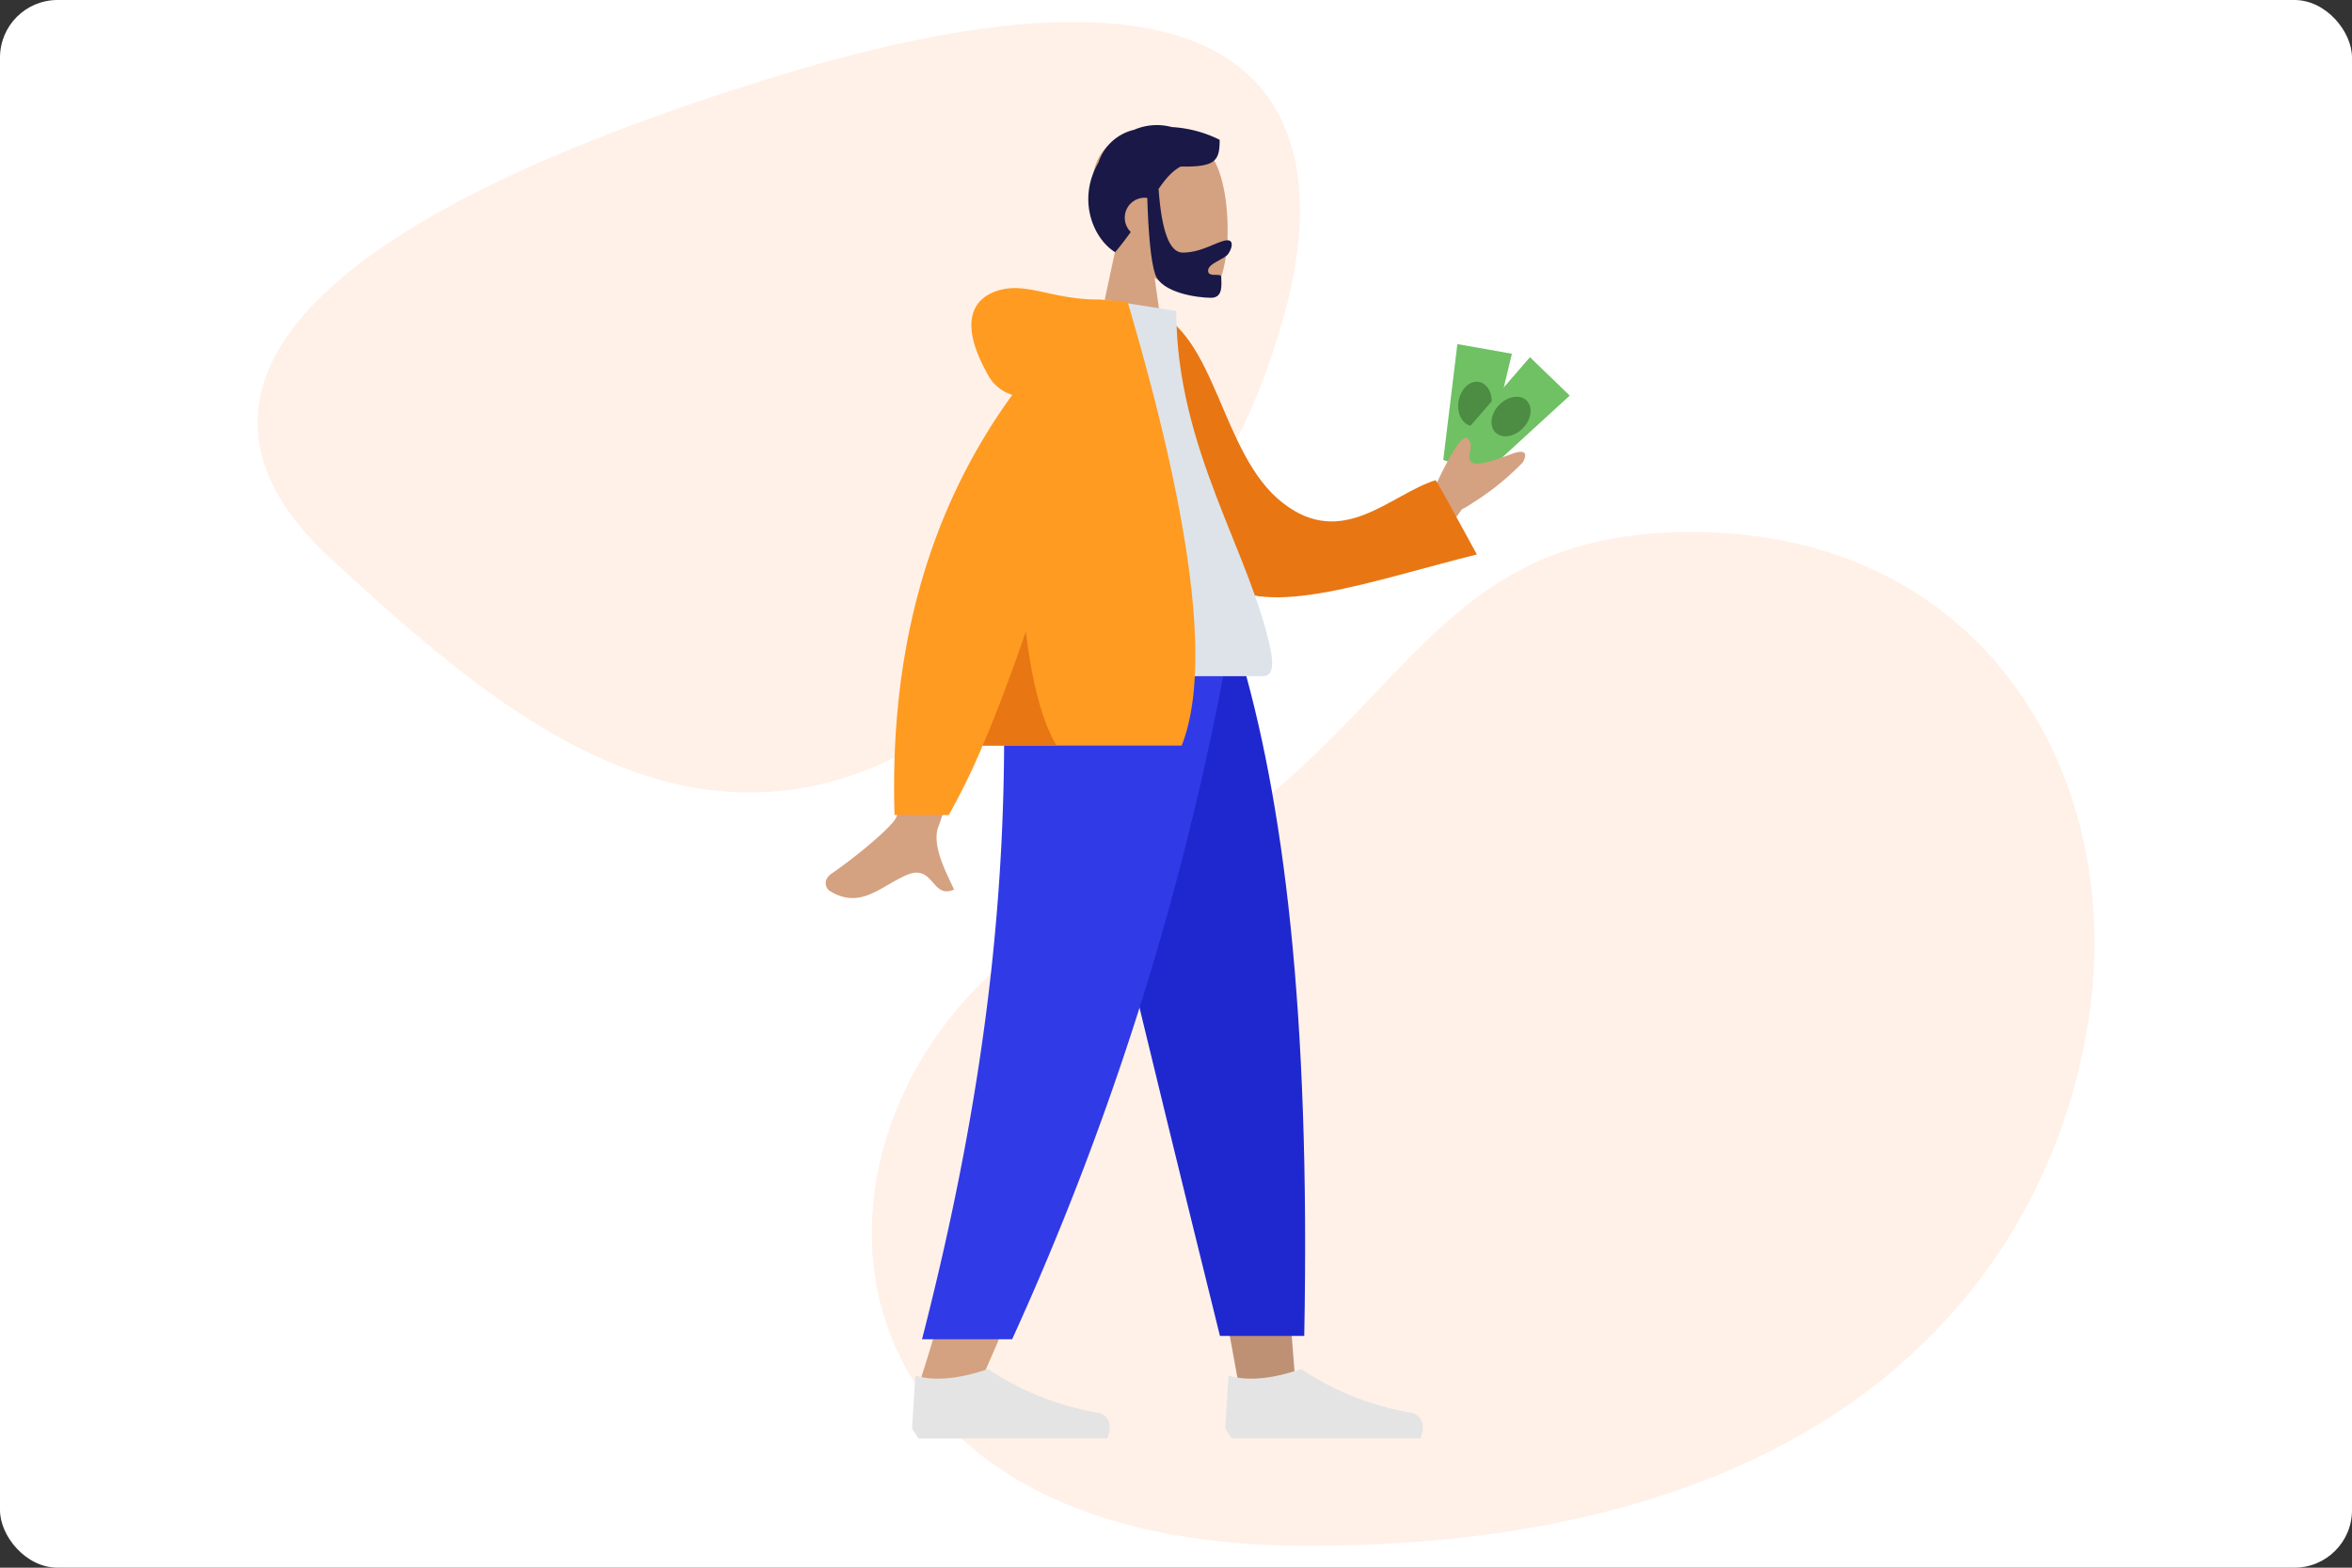 <svg xmlns="http://www.w3.org/2000/svg" xmlns:xlink="http://www.w3.org/1999/xlink" viewBox="0 0 327 218">
  <rect x="0" y="0" width="327" height="218" fill="#333333" stroke="none"/>
  <defs>
    <symbol id="Backdrop" data-name="Backdrop" viewBox="0 0 327 218">
      <rect id="Backdrop-3" data-name="Backdrop" width="327" height="218" rx="8" fill="#fff"/>
    </symbol>
    <symbol id="Blob_3-2" data-name="Blob 3" viewBox="0 0 255.4 211.93">
      <path id="Blob" d="M199.34,70.93c40.38,0,60.07,33.41,55.38,66.84s-31.4,74.16-108.78,74.16S73,142.46,116.51,122.75,159,70.93,199.34,70.93ZM71.32,7.82C144-14.65,149.61,16,142.74,40.75s-21.5,44.85-53,61S32,94.7,10.16,74.62-1.35,30.29,71.32,7.82Z" fill="#fff1e8" fill-rule="evenodd"/>
    </symbol>
    <symbol id="Money" data-name="Money" viewBox="0 0 17.58 18.71">
      <g id="Money-3" data-name="Money">
        <polygon id="Rectangle" points="1.96 0 9.54 1.34 5.55 17.96 0 16.11 1.96 0" fill="#6fc164" fill-rule="evenodd"/>
        <ellipse id="Oval" cx="4.4" cy="8.31" rx="3.1" ry="2.31" transform="translate(-4.54 11.2) rotate(-80)" fill="#4c8c43"/>
        <polygon id="Rectangle-2" data-name="Rectangle" points="12.05 1.82 17.58 7.16 4.98 18.71 1.42 14.08 12.05 1.82" fill="#6fc164" fill-rule="evenodd"/>
        <ellipse id="Oval-2" data-name="Oval" cx="9.43" cy="10.07" rx="3.1" ry="2.31" transform="translate(-4.37 9.86) rotate(-46)" fill="#4c8c43"/>
      </g>
    </symbol>
    <symbol id="Man_Cash" data-name="Man Cash" viewBox="0 0 103.45 182.65">
      <use width="17.58" height="18.71" transform="translate(85.86 30.46)" xlink:href="#Money"/>
      <path id="Head-_skin_" data-name="Head-[skin]" d="M54.11,5.11c2.66,5,2.34,17.58-1.1,18.47-1.37.35-4.3-.52-7.28-2.31L47.6,34.5h-11l3.8-17.72a12.47,12.47,0,0,1-3.31-9C37.74-2,51.44.14,54.11,5.11Z" fill="#d4a181" fill-rule="evenodd"/>
      <path id="Path" d="M49.35,5.77c-1.56.83-2.65,2.42-4,4.53a2.76,2.76,0,0,0-3.77,2.57,2.76,2.76,0,0,0,.83,2c-.64.9-1.35,1.84-2.17,2.81C37.2,15.81,34.91,10.4,37.92,5.2A6.84,6.84,0,0,1,42.87.66,8,8,0,0,1,48.12.28a17.06,17.06,0,0,1,6.65,1.77c0,2.93-.57,3.8-5.42,3.72Z" fill="#191847" fill-rule="evenodd"/>
      <path id="Beard" d="M46.28,8.91q.63,8.84,3.36,8.83c2.72,0,5-1.72,6.22-1.72.87,0,.67,1.09.1,1.89s-2.8,1.31-2.8,2.34,1.83.24,1.83.85c0,1,.33,2.92-1.43,2.92s-6.88-.65-7.76-3.29q-.87-2.64-1.11-11.13Z" fill="#191847" fill-rule="evenodd"/>
      <polygon id="Leg-_skin_" data-name="Leg-[skin]" points="32.38 72.65 49.31 130.74 57.27 174.36 65.26 174.36 57.28 72.65 32.38 72.65" fill="#d4a181" fill-rule="evenodd"/>
      <polygon id="Shadow" points="32.38 72.65 49.31 130.74 57.27 174.36 65.26 174.36 57.28 72.65 32.38 72.65" fill-opacity="0.1" fill-rule="evenodd"/>
      <path id="Leg-_skin_2" data-name="Leg-[skin]" d="M24.54,72.65c1.18,30.18.72,46.64.45,49.38s-1.78,21.11-12.06,53.25h8.36c13.62-30.83,18.38-49.2,19.94-53.25s6.18-20.51,12.92-49.38Z" fill="#d4a181" fill-rule="evenodd"/>
      <path id="Pant" d="M31.92,72.65q6.61,30,22.89,95.73H66.53c.86-45-2.82-74.6-9.19-95.73Z" fill="#1f28cf" fill-rule="evenodd"/>
      <path id="Pant-2" data-name="Pant" d="M24.57,72.65c1.16,30.18-1.85,59.91-11.18,96.19H25.92A405.22,405.22,0,0,0,56,72.65Z" fill="#313ae7" fill-rule="evenodd"/>
      <path id="Shoe" d="M12,181.27l.46-7.37q4,1.18,10.11-.92a39,39,0,0,0,15.31,6.08,2,2,0,0,1,1.59,2.34s0,.11,0,.17l-.31,1.08H12.92Z" fill="#e4e4e4" fill-rule="evenodd"/>
      <path id="Shoe-2" data-name="Shoe" d="M55.54,181.27,56,173.9q4,1.18,10.11-.92a39,39,0,0,0,15.3,6.08A2,2,0,0,1,83,181.4a1.36,1.36,0,0,1,0,.17l-.3,1.08H56.46Z" fill="#e4e4e4" fill-rule="evenodd"/>
      <path id="Arms-_skin_" data-name="Arms-[skin]" d="M15.69,67l9.6,0Q16.4,95.75,15.69,97.5c-1.06,2.64,1.18,6.65,2.15,8.81-1.37.61-2.07,0-2.76-.79l-.21-.24c-.83-.93-1.72-1.88-3.79-.92C7.48,106,4.73,109.08.56,106.5c-.51-.31-1.07-1.5.29-2.43,3.38-2.32,8.25-6.38,8.91-7.71Q11.1,93.62,15.69,67ZM84.26,51.28q3.93-8.66,5-7.7c1,1-.2,2.42.4,3.18s2.72.05,4.95-.75l.48-.17h0l.24-.09c2.46-.91,2,.41,1.6,1.14a36.69,36.69,0,0,1-6.82,5.55c-.53.35-1.08.7-1.66,1h0l-4.29,5.91-3.47-4.68Z" fill="#d4a181" fill-rule="evenodd"/>
      <path id="Coat-Back" d="M35.36,34.85l9.77-9.25c9.28,3.34,9.72,20.18,18.42,26.95,8.35,6.5,14.87-1.14,21.24-3.17q.13,0,5.74,10.33C76,63.32,61.33,68.78,55,63.44,51.11,60.21,39,45.32,35.36,34.85Z" fill="#e87613" fill-rule="evenodd"/>
      <path id="Shirt" d="M25.65,76.64H60.81c1.61,0,1.3-2.32,1.07-3.49C59.2,59.64,48.74,45.08,48.74,25.85L38.6,24.26C30.21,37.75,27.31,54.36,25.65,76.64Z" fill="#dde3e9" fill-rule="evenodd"/>
      <path id="Coat-Front" d="M37.84,24.26a5.33,5.33,0,0,1,.93.07l3.18.18Q55.62,70.8,49.49,86.29H21.82a94.39,94.39,0,0,1-4.71,9.65H9.57Q8.5,61.53,25.94,37.52a5.77,5.77,0,0,1-3.5-3C18.73,27.87,20.07,24.19,24,23S31.52,24.26,37.84,24.26Z" fill="#ff9b21" fill-rule="evenodd"/>
      <path id="Shade" d="M32.09,86.29H21.82q2.87-6.69,6-15.85Q29.15,81.36,32.09,86.29Z" fill="#e87613" fill-rule="evenodd"/>
    </symbol>
  </defs>
  <g id="Individual_Man_Cash" data-name="Individual Man Cash">
    <use width="327" height="218" xlink:href="#Backdrop"/>
    <use width="255.4" height="211.93" transform="translate(35.8 3.04)" xlink:href="#Blob_3-2"/>
    <use width="103.45" height="182.65" transform="translate(114.8 17.39)" xlink:href="#Man_Cash"/>
  </g>
</svg>
